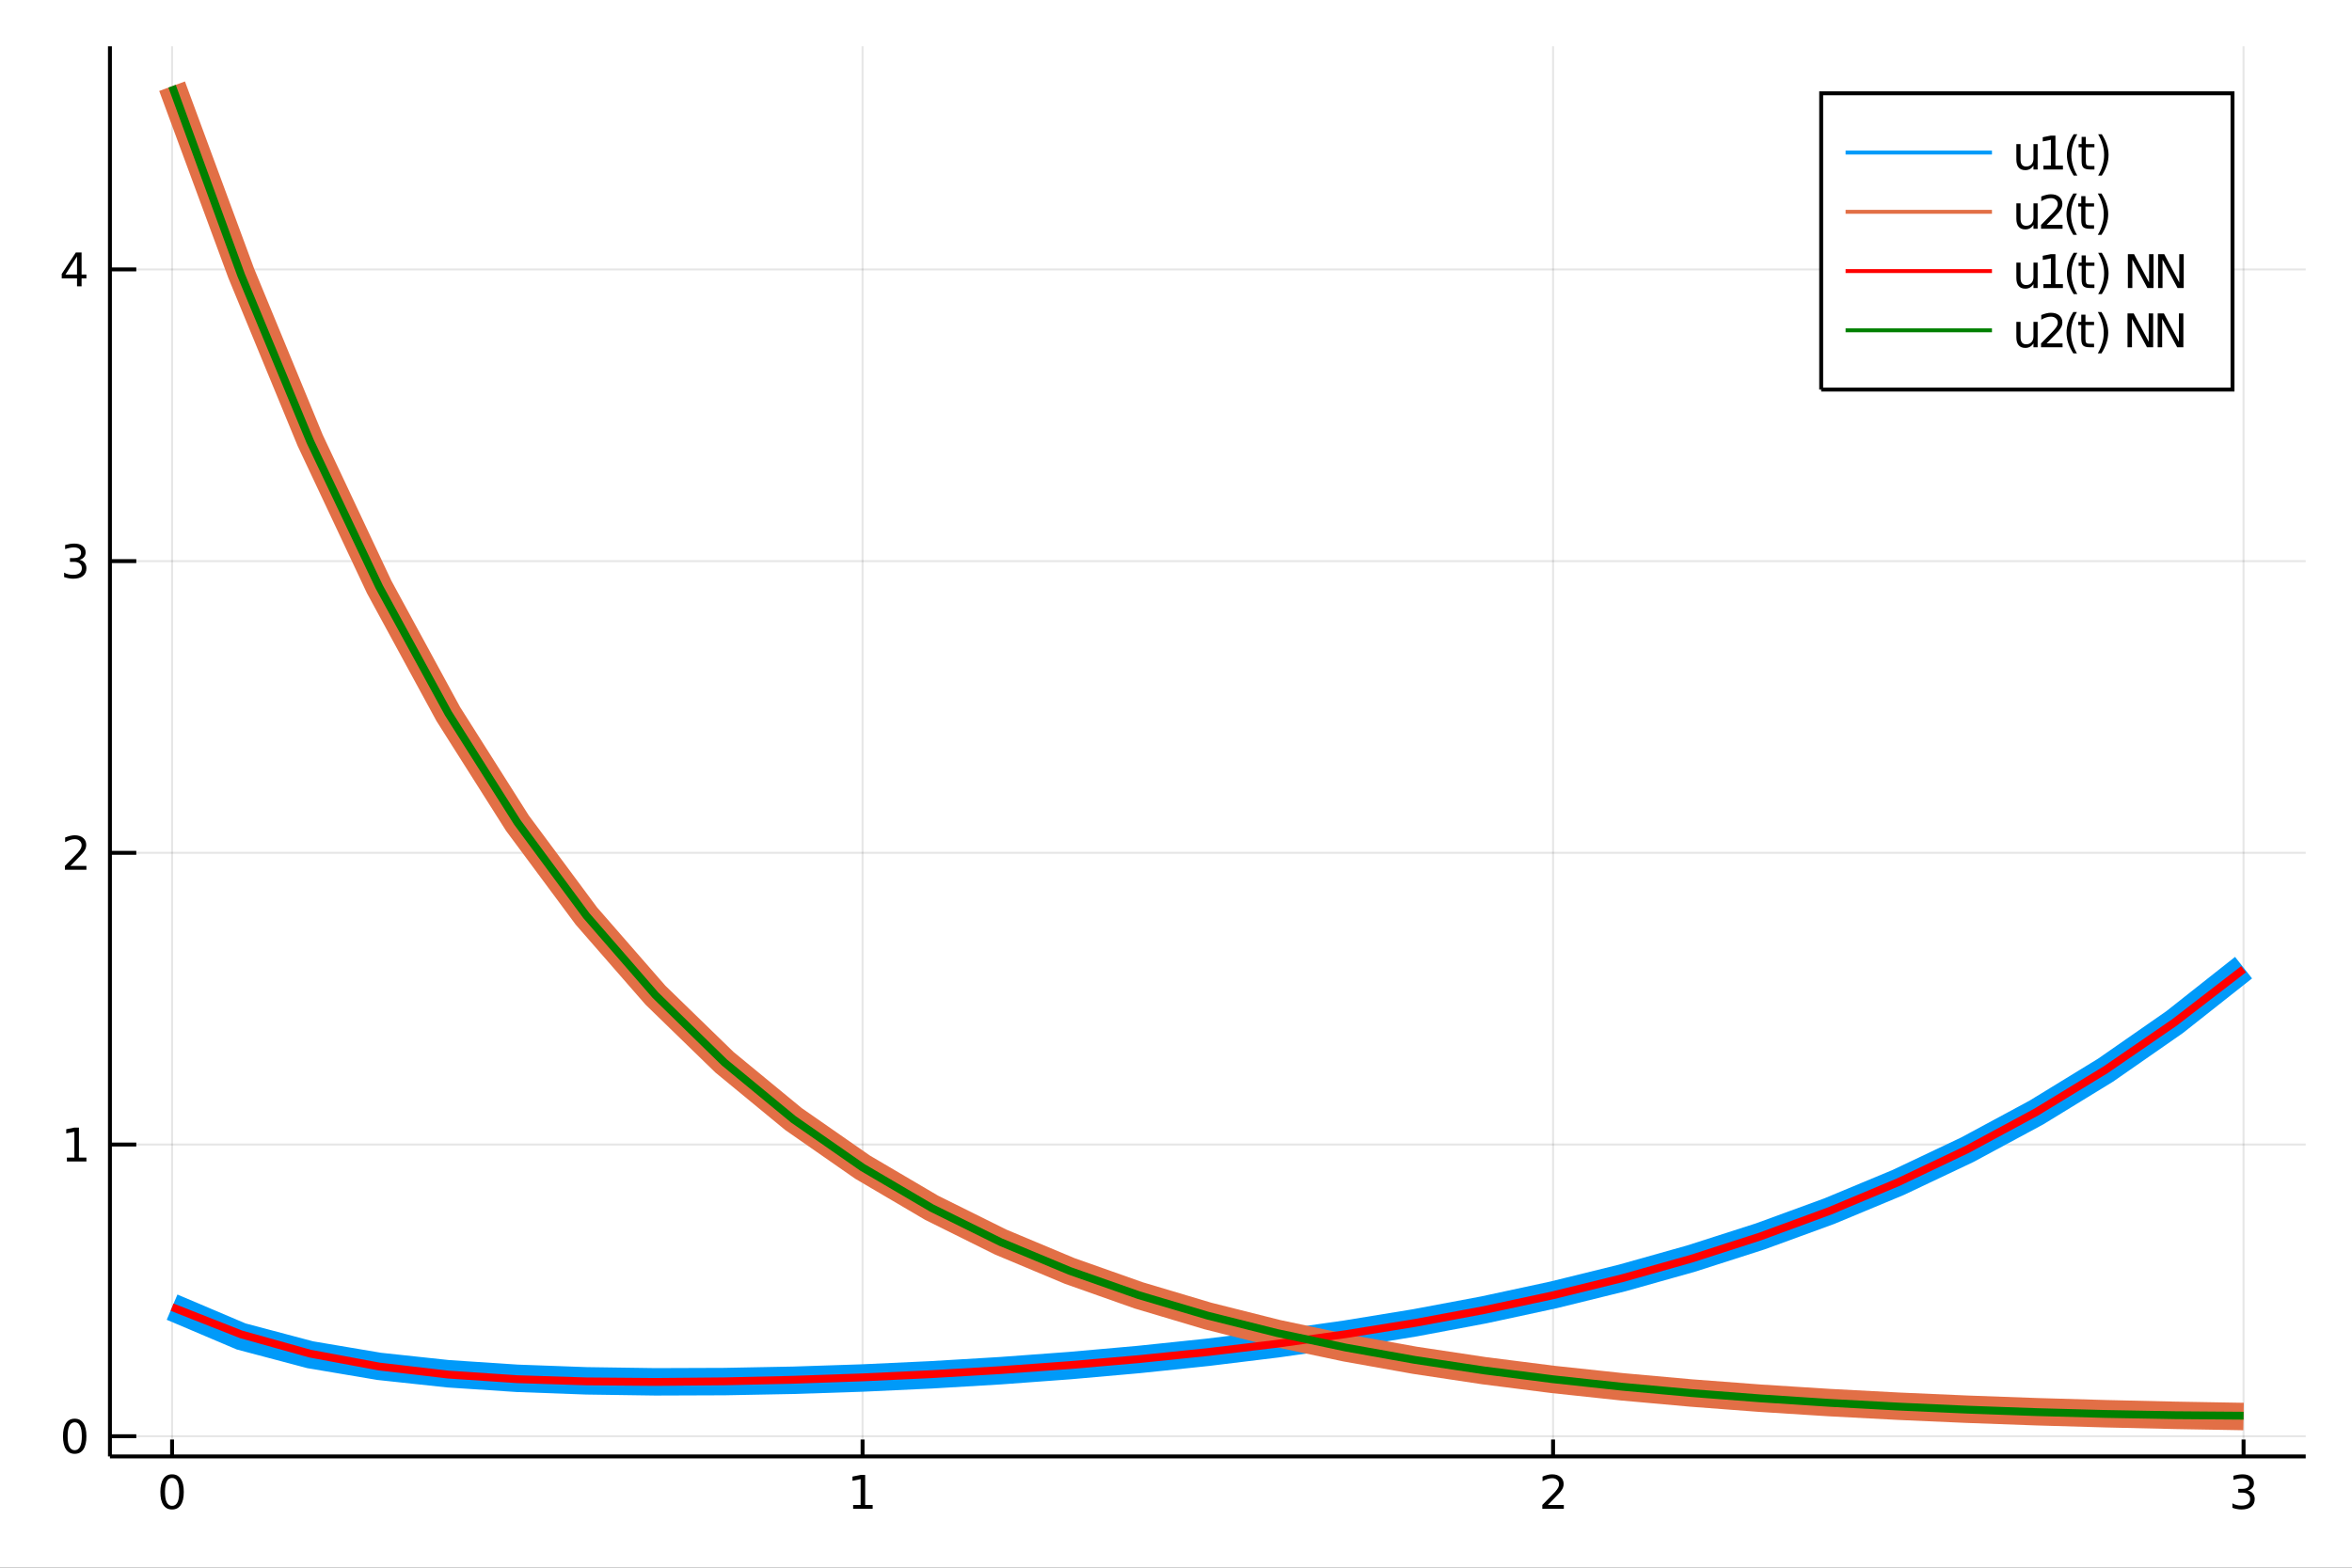 <?xml version="1.0" encoding="utf-8"?>
<svg xmlns="http://www.w3.org/2000/svg" xmlns:xlink="http://www.w3.org/1999/xlink" width="600" height="400" viewBox="0 0 2400 1600">
<rect x="0" y="0" width="2400" height="1600" fill="#333333" stroke="none"/>
<defs>
  <clipPath id="clip890">
    <rect x="0" y="0" width="2400" height="1600"/>
  </clipPath>
</defs>
<path clip-path="url(#clip890)" d="
M0 1600 L2400 1600 L2400 0 L0 0  Z
  " fill="#ffffff" fill-rule="evenodd" fill-opacity="1"/>
<defs>
  <clipPath id="clip891">
    <rect x="480" y="0" width="1681" height="1600"/>
  </clipPath>
</defs>
<path clip-path="url(#clip890)" d="
M112.177 1486.45 L2352.76 1486.45 L2352.76 47.244 L112.177 47.244  Z
  " fill="#ffffff" fill-rule="evenodd" fill-opacity="1"/>
<defs>
  <clipPath id="clip892">
    <rect x="112" y="47" width="2242" height="1440"/>
  </clipPath>
</defs>
<polyline clip-path="url(#clip892)" style="stroke:#000000; stroke-width:2; stroke-opacity:0.1; fill:none" points="
  175.59,1486.45 175.59,47.244 
  "/>
<polyline clip-path="url(#clip892)" style="stroke:#000000; stroke-width:2; stroke-opacity:0.1; fill:none" points="
  880.174,1486.45 880.174,47.244 
  "/>
<polyline clip-path="url(#clip892)" style="stroke:#000000; stroke-width:2; stroke-opacity:0.1; fill:none" points="
  1584.76,1486.45 1584.76,47.244 
  "/>
<polyline clip-path="url(#clip892)" style="stroke:#000000; stroke-width:2; stroke-opacity:0.1; fill:none" points="
  2289.34,1486.45 2289.34,47.244 
  "/>
<polyline clip-path="url(#clip892)" style="stroke:#000000; stroke-width:2; stroke-opacity:0.1; fill:none" points="
  112.177,1465.84 2352.76,1465.84 
  "/>
<polyline clip-path="url(#clip892)" style="stroke:#000000; stroke-width:2; stroke-opacity:0.1; fill:none" points="
  112.177,1168.12 2352.76,1168.12 
  "/>
<polyline clip-path="url(#clip892)" style="stroke:#000000; stroke-width:2; stroke-opacity:0.1; fill:none" points="
  112.177,870.403 2352.76,870.403 
  "/>
<polyline clip-path="url(#clip892)" style="stroke:#000000; stroke-width:2; stroke-opacity:0.1; fill:none" points="
  112.177,572.683 2352.76,572.683 
  "/>
<polyline clip-path="url(#clip892)" style="stroke:#000000; stroke-width:2; stroke-opacity:0.1; fill:none" points="
  112.177,274.962 2352.76,274.962 
  "/>
<polyline clip-path="url(#clip890)" style="stroke:#000000; stroke-width:4; stroke-opacity:1; fill:none" points="
  112.177,1486.45 2352.76,1486.45 
  "/>
<polyline clip-path="url(#clip890)" style="stroke:#000000; stroke-width:4; stroke-opacity:1; fill:none" points="
  112.177,1486.45 112.177,47.244 
  "/>
<polyline clip-path="url(#clip890)" style="stroke:#000000; stroke-width:4; stroke-opacity:1; fill:none" points="
  175.59,1486.45 175.59,1469.18 
  "/>
<polyline clip-path="url(#clip890)" style="stroke:#000000; stroke-width:4; stroke-opacity:1; fill:none" points="
  880.174,1486.45 880.174,1469.18 
  "/>
<polyline clip-path="url(#clip890)" style="stroke:#000000; stroke-width:4; stroke-opacity:1; fill:none" points="
  1584.76,1486.45 1584.76,1469.18 
  "/>
<polyline clip-path="url(#clip890)" style="stroke:#000000; stroke-width:4; stroke-opacity:1; fill:none" points="
  2289.34,1486.45 2289.34,1469.18 
  "/>
<polyline clip-path="url(#clip890)" style="stroke:#000000; stroke-width:4; stroke-opacity:1; fill:none" points="
  112.177,1465.84 139.064,1465.84 
  "/>
<polyline clip-path="url(#clip890)" style="stroke:#000000; stroke-width:4; stroke-opacity:1; fill:none" points="
  112.177,1168.12 139.064,1168.12 
  "/>
<polyline clip-path="url(#clip890)" style="stroke:#000000; stroke-width:4; stroke-opacity:1; fill:none" points="
  112.177,870.403 139.064,870.403 
  "/>
<polyline clip-path="url(#clip890)" style="stroke:#000000; stroke-width:4; stroke-opacity:1; fill:none" points="
  112.177,572.683 139.064,572.683 
  "/>
<polyline clip-path="url(#clip890)" style="stroke:#000000; stroke-width:4; stroke-opacity:1; fill:none" points="
  112.177,274.962 139.064,274.962 
  "/>
<path clip-path="url(#clip890)" d="M 0 0 M175.59 1508.44 Q171.979 1508.44 170.15 1512 Q168.344 1515.55 168.344 1522.67 Q168.344 1529.78 170.15 1533.35 Q171.979 1536.89 175.59 1536.89 Q179.224 1536.89 181.03 1533.35 Q182.858 1529.78 182.858 1522.67 Q182.858 1515.55 181.03 1512 Q179.224 1508.44 175.59 1508.44 M175.59 1504.73 Q181.4 1504.73 184.455 1509.34 Q187.534 1513.92 187.534 1522.67 Q187.534 1531.4 184.455 1536.01 Q181.4 1540.59 175.59 1540.59 Q169.78 1540.59 166.701 1536.01 Q163.645 1531.4 163.645 1522.67 Q163.645 1513.92 166.701 1509.34 Q169.78 1504.73 175.59 1504.73 Z" fill="#000000" fill-rule="evenodd" fill-opacity="1" /><path clip-path="url(#clip890)" d="M 0 0 M870.556 1535.98 L878.195 1535.98 L878.195 1509.62 L869.885 1511.29 L869.885 1507.03 L878.149 1505.36 L882.825 1505.36 L882.825 1535.98 L890.464 1535.98 L890.464 1539.92 L870.556 1539.92 L870.556 1535.98 Z" fill="#000000" fill-rule="evenodd" fill-opacity="1" /><path clip-path="url(#clip890)" d="M 0 0 M1579.41 1535.98 L1595.73 1535.98 L1595.73 1539.92 L1573.79 1539.92 L1573.79 1535.98 Q1576.45 1533.23 1581.03 1528.6 Q1585.64 1523.95 1586.82 1522.61 Q1589.06 1520.08 1589.94 1518.35 Q1590.85 1516.59 1590.85 1514.9 Q1590.85 1512.14 1588.9 1510.41 Q1586.98 1508.67 1583.88 1508.67 Q1581.68 1508.67 1579.23 1509.43 Q1576.8 1510.2 1574.02 1511.75 L1574.02 1507.03 Q1576.84 1505.89 1579.3 1505.31 Q1581.75 1504.73 1583.79 1504.73 Q1589.16 1504.73 1592.35 1507.42 Q1595.55 1510.11 1595.55 1514.6 Q1595.55 1516.73 1594.74 1518.65 Q1593.95 1520.54 1591.84 1523.14 Q1591.26 1523.81 1588.16 1527.03 Q1585.06 1530.22 1579.41 1535.98 Z" fill="#000000" fill-rule="evenodd" fill-opacity="1" /><path clip-path="url(#clip890)" d="M 0 0 M2293.59 1521.29 Q2296.95 1522 2298.82 1524.27 Q2300.72 1526.54 2300.72 1529.87 Q2300.72 1534.99 2297.2 1537.79 Q2293.68 1540.59 2287.2 1540.59 Q2285.03 1540.59 2282.71 1540.15 Q2280.42 1539.73 2277.97 1538.88 L2277.97 1534.36 Q2279.91 1535.5 2282.23 1536.08 Q2284.54 1536.66 2287.06 1536.66 Q2291.46 1536.66 2293.75 1534.92 Q2296.07 1533.18 2296.07 1529.87 Q2296.07 1526.82 2293.92 1525.11 Q2291.79 1523.37 2287.97 1523.37 L2283.94 1523.37 L2283.94 1519.53 L2288.15 1519.53 Q2291.6 1519.53 2293.43 1518.16 Q2295.26 1516.77 2295.26 1514.18 Q2295.26 1511.52 2293.36 1510.11 Q2291.48 1508.67 2287.97 1508.67 Q2286.04 1508.67 2283.85 1509.09 Q2281.65 1509.5 2279.01 1510.38 L2279.01 1506.22 Q2281.67 1505.48 2283.98 1505.11 Q2286.32 1504.73 2288.38 1504.73 Q2293.71 1504.73 2296.81 1507.17 Q2299.91 1509.57 2299.91 1513.69 Q2299.91 1516.56 2298.27 1518.55 Q2296.62 1520.52 2293.59 1521.29 Z" fill="#000000" fill-rule="evenodd" fill-opacity="1" /><path clip-path="url(#clip890)" d="M 0 0 M76.233 1451.64 Q72.622 1451.64 70.793 1455.21 Q68.987 1458.75 68.987 1465.88 Q68.987 1472.98 70.793 1476.55 Q72.622 1480.09 76.233 1480.09 Q79.867 1480.09 81.673 1476.55 Q83.501 1472.98 83.501 1465.88 Q83.501 1458.75 81.673 1455.21 Q79.867 1451.64 76.233 1451.64 M76.233 1447.94 Q82.043 1447.94 85.099 1452.54 Q88.177 1457.13 88.177 1465.88 Q88.177 1474.6 85.099 1479.21 Q82.043 1483.79 76.233 1483.79 Q70.423 1483.79 67.344 1479.21 Q64.288 1474.6 64.288 1465.88 Q64.288 1457.13 67.344 1452.54 Q70.423 1447.94 76.233 1447.94 Z" fill="#000000" fill-rule="evenodd" fill-opacity="1" /><path clip-path="url(#clip890)" d="M 0 0 M68.27 1181.47 L75.909 1181.47 L75.909 1155.1 L67.599 1156.77 L67.599 1152.51 L75.862 1150.84 L80.538 1150.84 L80.538 1181.47 L88.177 1181.47 L88.177 1185.4 L68.27 1185.4 L68.27 1181.47 Z" fill="#000000" fill-rule="evenodd" fill-opacity="1" /><path clip-path="url(#clip890)" d="M 0 0 M71.858 883.748 L88.177 883.748 L88.177 887.683 L66.233 887.683 L66.233 883.748 Q68.895 880.993 73.478 876.363 Q78.085 871.711 79.265 870.368 Q81.51 867.845 82.39 866.109 Q83.293 864.35 83.293 862.66 Q83.293 859.905 81.349 858.169 Q79.427 856.433 76.325 856.433 Q74.126 856.433 71.673 857.197 Q69.242 857.961 66.464 859.512 L66.464 854.79 Q69.288 853.655 71.742 853.077 Q74.196 852.498 76.233 852.498 Q81.603 852.498 84.798 855.183 Q87.992 857.868 87.992 862.359 Q87.992 864.489 87.182 866.41 Q86.395 868.308 84.288 870.901 Q83.71 871.572 80.608 874.789 Q77.506 877.984 71.858 883.748 Z" fill="#000000" fill-rule="evenodd" fill-opacity="1" /><path clip-path="url(#clip890)" d="M 0 0 M81.048 571.328 Q84.404 572.046 86.279 574.315 Q88.177 576.583 88.177 579.916 Q88.177 585.032 84.659 587.833 Q81.14 590.634 74.659 590.634 Q72.483 590.634 70.168 590.194 Q67.876 589.777 65.423 588.921 L65.423 584.407 Q67.367 585.541 69.682 586.12 Q71.997 586.699 74.52 586.699 Q78.918 586.699 81.21 584.963 Q83.524 583.226 83.524 579.916 Q83.524 576.861 81.372 575.148 Q79.242 573.412 75.423 573.412 L71.395 573.412 L71.395 569.569 L75.608 569.569 Q79.057 569.569 80.885 568.203 Q82.714 566.815 82.714 564.222 Q82.714 561.56 80.816 560.148 Q78.941 558.713 75.423 558.713 Q73.501 558.713 71.302 559.129 Q69.103 559.546 66.464 560.426 L66.464 556.259 Q69.126 555.518 71.441 555.148 Q73.779 554.778 75.839 554.778 Q81.163 554.778 84.265 557.208 Q87.367 559.616 87.367 563.736 Q87.367 566.606 85.724 568.597 Q84.08 570.565 81.048 571.328 Z" fill="#000000" fill-rule="evenodd" fill-opacity="1" /><path clip-path="url(#clip890)" d="M 0 0 M78.594 261.756 L66.788 280.205 L78.594 280.205 L78.594 261.756 M77.367 257.682 L83.247 257.682 L83.247 280.205 L88.177 280.205 L88.177 284.094 L83.247 284.094 L83.247 292.242 L78.594 292.242 L78.594 284.094 L62.992 284.094 L62.992 279.58 L77.367 257.682 Z" fill="#000000" fill-rule="evenodd" fill-opacity="1" /><polyline clip-path="url(#clip892)" style="stroke:#009af9; stroke-width:28; stroke-opacity:1; fill:none" points="
  175.59,1334.1 246.048,1363.99 316.507,1382.66 386.965,1394.54 457.424,1402.09 527.882,1406.73 598.341,1409.3 668.799,1410.31 739.257,1410.06 809.716,1408.72 
  880.174,1406.41 950.633,1403.14 1021.09,1398.94 1091.55,1393.75 1162.01,1387.52 1232.47,1380.16 1302.93,1371.56 1373.38,1361.58 1443.84,1350.07 1514.3,1336.84 
  1584.76,1321.67 1655.22,1304.32 1725.68,1284.5 1796.13,1261.89 1866.59,1236.13 1937.05,1206.79 2007.51,1173.4 2077.97,1135.44 2148.43,1092.29 2218.88,1043.27 
  2289.34,987.603 
  "/>
<polyline clip-path="url(#clip892)" style="stroke:#e26f46; stroke-width:28; stroke-opacity:1; fill:none" points="
  175.59,87.976 246.048,278.635 316.507,449.436 386.965,599.166 457.424,728.743 527.882,839.953 598.341,934.888 668.799,1015.64 739.257,1084.14 809.716,1142.15 
  880.174,1191.21 950.633,1232.66 1021.09,1267.66 1091.55,1297.19 1162.01,1322.1 1232.47,1343.1 1302.93,1360.82 1373.38,1375.75 1443.84,1388.34 1514.3,1398.94 
  1584.76,1407.88 1655.22,1415.4 1725.68,1421.72 1796.13,1427.04 1866.59,1431.49 1937.05,1435.2 2007.51,1438.28 2077.97,1440.82 2148.43,1442.87 2218.88,1444.49 
  2289.34,1445.72 
  "/>
<polyline clip-path="url(#clip892)" style="stroke:#ff0000; stroke-width:8; stroke-opacity:1; fill:none" points="
  175.59,1334.1 246.048,1361.88 316.507,1381.55 386.965,1394.71 457.424,1402.93 527.882,1407.62 598.341,1409.86 668.799,1410.43 739.257,1409.8 809.716,1408.21 
  880.174,1405.76 950.633,1402.48 1021.09,1398.33 1091.55,1393.25 1162.01,1387.15 1232.47,1379.93 1302.93,1371.48 1373.38,1361.63 1443.84,1350.23 1514.3,1337.08 
  1584.76,1321.95 1655.22,1304.59 1725.68,1284.71 1796.13,1261.98 1866.59,1236.05 1937.05,1206.52 2007.51,1172.95 2077.97,1134.92 2148.43,1091.93 2218.88,1043.51 
  2289.34,989.192 
  "/>
<polyline clip-path="url(#clip892)" style="stroke:#008000; stroke-width:8; stroke-opacity:1; fill:none" points="
  175.59,87.976 246.048,280.757 316.507,450.461 386.965,598.971 457.424,727.998 527.882,839.258 598.341,934.535 668.799,1015.65 739.257,1084.41 809.716,1142.53 
  880.174,1191.55 950.633,1232.88 1021.09,1267.72 1091.55,1297.09 1162.01,1321.86 1232.47,1342.78 1302.93,1360.44 1373.38,1375.36 1443.84,1387.98 1514.3,1398.65 
  1584.76,1407.68 1655.22,1415.31 1725.68,1421.75 1796.13,1427.19 1866.59,1431.76 1937.05,1435.57 2007.51,1438.71 2077.97,1441.21 2148.43,1443.1 2218.88,1444.35 
  2289.34,1444.89 
  "/>
<path clip-path="url(#clip890)" d="
M1858.35 397.618 L2278.07 397.618 L2278.07 95.218 L1858.35 95.218  Z
  " fill="#ffffff" fill-rule="evenodd" fill-opacity="1"/>
<polyline clip-path="url(#clip890)" style="stroke:#000000; stroke-width:4; stroke-opacity:1; fill:none" points="
  1858.35,397.618 2278.07,397.618 2278.07,95.218 1858.35,95.218 1858.35,397.618 
  "/>
<polyline clip-path="url(#clip890)" style="stroke:#009af9; stroke-width:4; stroke-opacity:1; fill:none" points="
  1883.25,155.698 2032.62,155.698 
  "/>
<path clip-path="url(#clip890)" d="M 0 0 M2057.52 162.746 L2057.52 147.052 L2061.78 147.052 L2061.78 162.584 Q2061.78 166.265 2063.21 168.116 Q2064.65 169.945 2067.52 169.945 Q2070.97 169.945 2072.96 167.746 Q2074.97 165.547 2074.97 161.751 L2074.97 147.052 L2079.23 147.052 L2079.23 172.978 L2074.97 172.978 L2074.97 168.996 Q2073.42 171.357 2071.36 172.515 Q2069.32 173.649 2066.61 173.649 Q2062.15 173.649 2059.83 170.871 Q2057.52 168.093 2057.52 162.746 M2068.23 146.427 L2068.23 146.427 Z" fill="#000000" fill-rule="evenodd" fill-opacity="1" /><path clip-path="url(#clip890)" d="M 0 0 M2085.11 169.042 L2092.75 169.042 L2092.75 142.677 L2084.44 144.343 L2084.44 140.084 L2092.7 138.418 L2097.38 138.418 L2097.38 169.042 L2105.02 169.042 L2105.02 172.978 L2085.11 172.978 L2085.11 169.042 Z" fill="#000000" fill-rule="evenodd" fill-opacity="1" /><path clip-path="url(#clip890)" d="M 0 0 M2119.72 137.006 Q2116.61 142.33 2115.11 147.538 Q2113.6 152.746 2113.6 158.093 Q2113.6 163.441 2115.11 168.695 Q2116.64 173.927 2119.72 179.228 L2116.01 179.228 Q2112.54 173.788 2110.8 168.533 Q2109.09 163.279 2109.09 158.093 Q2109.09 152.931 2110.8 147.7 Q2112.52 142.468 2116.01 137.006 L2119.72 137.006 Z" fill="#000000" fill-rule="evenodd" fill-opacity="1" /><path clip-path="url(#clip890)" d="M 0 0 M2128.4 139.691 L2128.4 147.052 L2137.17 147.052 L2137.17 150.362 L2128.4 150.362 L2128.4 164.436 Q2128.4 167.607 2129.25 168.51 Q2130.13 169.413 2132.79 169.413 L2137.17 169.413 L2137.17 172.978 L2132.79 172.978 Q2127.86 172.978 2125.99 171.149 Q2124.11 169.297 2124.11 164.436 L2124.11 150.362 L2120.99 150.362 L2120.99 147.052 L2124.11 147.052 L2124.11 139.691 L2128.4 139.691 Z" fill="#000000" fill-rule="evenodd" fill-opacity="1" /><path clip-path="url(#clip890)" d="M 0 0 M2140.96 137.006 L2144.67 137.006 Q2148.14 142.468 2149.85 147.7 Q2151.59 152.931 2151.59 158.093 Q2151.59 163.279 2149.85 168.533 Q2148.14 173.788 2144.67 179.228 L2140.96 179.228 Q2144.04 173.927 2145.55 168.695 Q2147.08 163.441 2147.08 158.093 Q2147.08 152.746 2145.55 147.538 Q2144.04 142.33 2140.96 137.006 Z" fill="#000000" fill-rule="evenodd" fill-opacity="1" /><polyline clip-path="url(#clip890)" style="stroke:#e26f46; stroke-width:4; stroke-opacity:1; fill:none" points="
  1883.25,216.178 2032.62,216.178 
  "/>
<path clip-path="url(#clip890)" d="M 0 0 M2057.52 223.226 L2057.52 207.532 L2061.78 207.532 L2061.78 223.064 Q2061.78 226.745 2063.21 228.596 Q2064.65 230.425 2067.52 230.425 Q2070.97 230.425 2072.96 228.226 Q2074.97 226.027 2074.97 222.231 L2074.97 207.532 L2079.23 207.532 L2079.23 233.458 L2074.97 233.458 L2074.97 229.476 Q2073.42 231.837 2071.36 232.995 Q2069.32 234.129 2066.61 234.129 Q2062.15 234.129 2059.83 231.351 Q2057.52 228.573 2057.52 223.226 M2068.23 206.907 L2068.23 206.907 Z" fill="#000000" fill-rule="evenodd" fill-opacity="1" /><path clip-path="url(#clip890)" d="M 0 0 M2088.33 229.522 L2104.65 229.522 L2104.65 233.458 L2082.7 233.458 L2082.7 229.522 Q2085.36 226.768 2089.95 222.138 Q2094.55 217.485 2095.73 216.143 Q2097.98 213.62 2098.86 211.884 Q2099.76 210.124 2099.76 208.435 Q2099.76 205.68 2097.82 203.944 Q2095.9 202.208 2092.79 202.208 Q2090.59 202.208 2088.14 202.972 Q2085.71 203.735 2082.93 205.286 L2082.93 200.564 Q2085.76 199.43 2088.21 198.851 Q2090.66 198.273 2092.7 198.273 Q2098.07 198.273 2101.27 200.958 Q2104.46 203.643 2104.46 208.134 Q2104.46 210.263 2103.65 212.185 Q2102.86 214.083 2100.76 216.675 Q2100.18 217.347 2097.08 220.564 Q2093.97 223.759 2088.33 229.522 Z" fill="#000000" fill-rule="evenodd" fill-opacity="1" /><path clip-path="url(#clip890)" d="M 0 0 M2119.34 197.486 Q2116.24 202.81 2114.74 208.018 Q2113.23 213.226 2113.23 218.573 Q2113.23 223.921 2114.74 229.175 Q2116.27 234.407 2119.34 239.708 L2115.64 239.708 Q2112.17 234.268 2110.43 229.013 Q2108.72 223.759 2108.72 218.573 Q2108.72 213.411 2110.43 208.18 Q2112.15 202.948 2115.64 197.486 L2119.34 197.486 Z" fill="#000000" fill-rule="evenodd" fill-opacity="1" /><path clip-path="url(#clip890)" d="M 0 0 M2128.03 200.171 L2128.03 207.532 L2136.8 207.532 L2136.8 210.842 L2128.03 210.842 L2128.03 224.916 Q2128.03 228.087 2128.88 228.99 Q2129.76 229.893 2132.42 229.893 L2136.8 229.893 L2136.8 233.458 L2132.42 233.458 Q2127.49 233.458 2125.62 231.629 Q2123.74 229.777 2123.74 224.916 L2123.74 210.842 L2120.62 210.842 L2120.62 207.532 L2123.74 207.532 L2123.74 200.171 L2128.03 200.171 Z" fill="#000000" fill-rule="evenodd" fill-opacity="1" /><path clip-path="url(#clip890)" d="M 0 0 M2140.59 197.486 L2144.3 197.486 Q2147.77 202.948 2149.48 208.18 Q2151.22 213.411 2151.22 218.573 Q2151.22 223.759 2149.48 229.013 Q2147.77 234.268 2144.3 239.708 L2140.59 239.708 Q2143.67 234.407 2145.18 229.175 Q2146.71 223.921 2146.71 218.573 Q2146.71 213.226 2145.18 208.018 Q2143.67 202.81 2140.59 197.486 Z" fill="#000000" fill-rule="evenodd" fill-opacity="1" /><polyline clip-path="url(#clip890)" style="stroke:#ff0000; stroke-width:4; stroke-opacity:1; fill:none" points="
  1883.25,276.658 2032.62,276.658 
  "/>
<path clip-path="url(#clip890)" d="M 0 0 M2057.52 283.706 L2057.52 268.012 L2061.78 268.012 L2061.78 283.544 Q2061.78 287.225 2063.21 289.076 Q2064.65 290.905 2067.52 290.905 Q2070.97 290.905 2072.96 288.706 Q2074.97 286.507 2074.97 282.711 L2074.97 268.012 L2079.23 268.012 L2079.23 293.938 L2074.97 293.938 L2074.97 289.956 Q2073.42 292.317 2071.36 293.475 Q2069.32 294.609 2066.61 294.609 Q2062.15 294.609 2059.83 291.831 Q2057.52 289.053 2057.52 283.706 M2068.23 267.387 L2068.23 267.387 Z" fill="#000000" fill-rule="evenodd" fill-opacity="1" /><path clip-path="url(#clip890)" d="M 0 0 M2085.11 290.002 L2092.75 290.002 L2092.75 263.637 L2084.44 265.303 L2084.44 261.044 L2092.7 259.378 L2097.38 259.378 L2097.38 290.002 L2105.02 290.002 L2105.02 293.938 L2085.11 293.938 L2085.11 290.002 Z" fill="#000000" fill-rule="evenodd" fill-opacity="1" /><path clip-path="url(#clip890)" d="M 0 0 M2119.72 257.966 Q2116.61 263.29 2115.11 268.498 Q2113.6 273.706 2113.6 279.053 Q2113.6 284.401 2115.11 289.655 Q2116.64 294.887 2119.72 300.188 L2116.01 300.188 Q2112.54 294.748 2110.8 289.493 Q2109.09 284.239 2109.09 279.053 Q2109.09 273.891 2110.8 268.66 Q2112.52 263.428 2116.01 257.966 L2119.72 257.966 Z" fill="#000000" fill-rule="evenodd" fill-opacity="1" /><path clip-path="url(#clip890)" d="M 0 0 M2128.4 260.651 L2128.4 268.012 L2137.17 268.012 L2137.17 271.322 L2128.4 271.322 L2128.4 285.396 Q2128.4 288.567 2129.25 289.47 Q2130.13 290.373 2132.79 290.373 L2137.17 290.373 L2137.17 293.938 L2132.79 293.938 Q2127.86 293.938 2125.99 292.109 Q2124.11 290.257 2124.11 285.396 L2124.11 271.322 L2120.99 271.322 L2120.99 268.012 L2124.11 268.012 L2124.11 260.651 L2128.4 260.651 Z" fill="#000000" fill-rule="evenodd" fill-opacity="1" /><path clip-path="url(#clip890)" d="M 0 0 M2140.96 257.966 L2144.67 257.966 Q2148.14 263.428 2149.85 268.66 Q2151.59 273.891 2151.59 279.053 Q2151.59 284.239 2149.85 289.493 Q2148.14 294.748 2144.67 300.188 L2140.96 300.188 Q2144.04 294.887 2145.55 289.655 Q2147.08 284.401 2147.08 279.053 Q2147.08 273.706 2145.55 268.498 Q2144.04 263.29 2140.96 257.966 Z" fill="#000000" fill-rule="evenodd" fill-opacity="1" /><path clip-path="url(#clip890)" d="M 0 0 M2171.31 259.378 L2177.61 259.378 L2192.93 288.289 L2192.93 259.378 L2197.47 259.378 L2197.47 293.938 L2191.17 293.938 L2175.85 265.026 L2175.85 293.938 L2171.31 293.938 L2171.31 259.378 Z" fill="#000000" fill-rule="evenodd" fill-opacity="1" /><path clip-path="url(#clip890)" d="M 0 0 M2202.12 259.378 L2208.42 259.378 L2223.74 288.289 L2223.74 259.378 L2228.28 259.378 L2228.28 293.938 L2221.98 293.938 L2206.66 265.026 L2206.66 293.938 L2202.12 293.938 L2202.12 259.378 Z" fill="#000000" fill-rule="evenodd" fill-opacity="1" /><polyline clip-path="url(#clip890)" style="stroke:#008000; stroke-width:4; stroke-opacity:1; fill:none" points="
  1883.25,337.138 2032.62,337.138 
  "/>
<path clip-path="url(#clip890)" d="M 0 0 M2057.52 344.186 L2057.52 328.492 L2061.78 328.492 L2061.78 344.024 Q2061.78 347.705 2063.21 349.556 Q2064.65 351.385 2067.52 351.385 Q2070.97 351.385 2072.96 349.186 Q2074.97 346.987 2074.97 343.191 L2074.97 328.492 L2079.23 328.492 L2079.23 354.418 L2074.97 354.418 L2074.97 350.436 Q2073.42 352.797 2071.36 353.955 Q2069.32 355.089 2066.61 355.089 Q2062.15 355.089 2059.83 352.311 Q2057.52 349.533 2057.52 344.186 M2068.23 327.867 L2068.23 327.867 Z" fill="#000000" fill-rule="evenodd" fill-opacity="1" /><path clip-path="url(#clip890)" d="M 0 0 M2088.33 350.482 L2104.65 350.482 L2104.65 354.418 L2082.7 354.418 L2082.7 350.482 Q2085.36 347.728 2089.95 343.098 Q2094.55 338.445 2095.73 337.103 Q2097.98 334.58 2098.86 332.844 Q2099.76 331.084 2099.76 329.395 Q2099.76 326.64 2097.82 324.904 Q2095.9 323.168 2092.79 323.168 Q2090.59 323.168 2088.14 323.932 Q2085.71 324.695 2082.93 326.246 L2082.93 321.524 Q2085.76 320.39 2088.21 319.811 Q2090.66 319.233 2092.7 319.233 Q2098.07 319.233 2101.27 321.918 Q2104.46 324.603 2104.46 329.094 Q2104.46 331.223 2103.65 333.145 Q2102.86 335.043 2100.76 337.635 Q2100.18 338.307 2097.08 341.524 Q2093.97 344.719 2088.33 350.482 Z" fill="#000000" fill-rule="evenodd" fill-opacity="1" /><path clip-path="url(#clip890)" d="M 0 0 M2119.34 318.446 Q2116.24 323.77 2114.74 328.978 Q2113.23 334.186 2113.23 339.533 Q2113.23 344.881 2114.74 350.135 Q2116.27 355.367 2119.34 360.668 L2115.64 360.668 Q2112.17 355.228 2110.43 349.973 Q2108.72 344.719 2108.72 339.533 Q2108.72 334.371 2110.43 329.14 Q2112.15 323.908 2115.64 318.446 L2119.34 318.446 Z" fill="#000000" fill-rule="evenodd" fill-opacity="1" /><path clip-path="url(#clip890)" d="M 0 0 M2128.03 321.131 L2128.03 328.492 L2136.8 328.492 L2136.8 331.802 L2128.03 331.802 L2128.03 345.876 Q2128.03 349.047 2128.88 349.95 Q2129.76 350.853 2132.42 350.853 L2136.8 350.853 L2136.8 354.418 L2132.42 354.418 Q2127.49 354.418 2125.62 352.589 Q2123.74 350.737 2123.74 345.876 L2123.74 331.802 L2120.62 331.802 L2120.62 328.492 L2123.74 328.492 L2123.74 321.131 L2128.03 321.131 Z" fill="#000000" fill-rule="evenodd" fill-opacity="1" /><path clip-path="url(#clip890)" d="M 0 0 M2140.59 318.446 L2144.3 318.446 Q2147.77 323.908 2149.48 329.14 Q2151.22 334.371 2151.22 339.533 Q2151.22 344.719 2149.48 349.973 Q2147.77 355.228 2144.3 360.668 L2140.59 360.668 Q2143.67 355.367 2145.18 350.135 Q2146.71 344.881 2146.71 339.533 Q2146.71 334.186 2145.18 328.978 Q2143.67 323.77 2140.59 318.446 Z" fill="#000000" fill-rule="evenodd" fill-opacity="1" /><path clip-path="url(#clip890)" d="M 0 0 M2170.94 319.858 L2177.24 319.858 L2192.56 348.769 L2192.56 319.858 L2197.1 319.858 L2197.1 354.418 L2190.8 354.418 L2175.48 325.506 L2175.48 354.418 L2170.94 354.418 L2170.94 319.858 Z" fill="#000000" fill-rule="evenodd" fill-opacity="1" /><path clip-path="url(#clip890)" d="M 0 0 M2201.75 319.858 L2208.05 319.858 L2223.37 348.769 L2223.37 319.858 L2227.91 319.858 L2227.91 354.418 L2221.61 354.418 L2206.29 325.506 L2206.29 354.418 L2201.75 354.418 L2201.75 319.858 Z" fill="#000000" fill-rule="evenodd" fill-opacity="1" /></svg>

